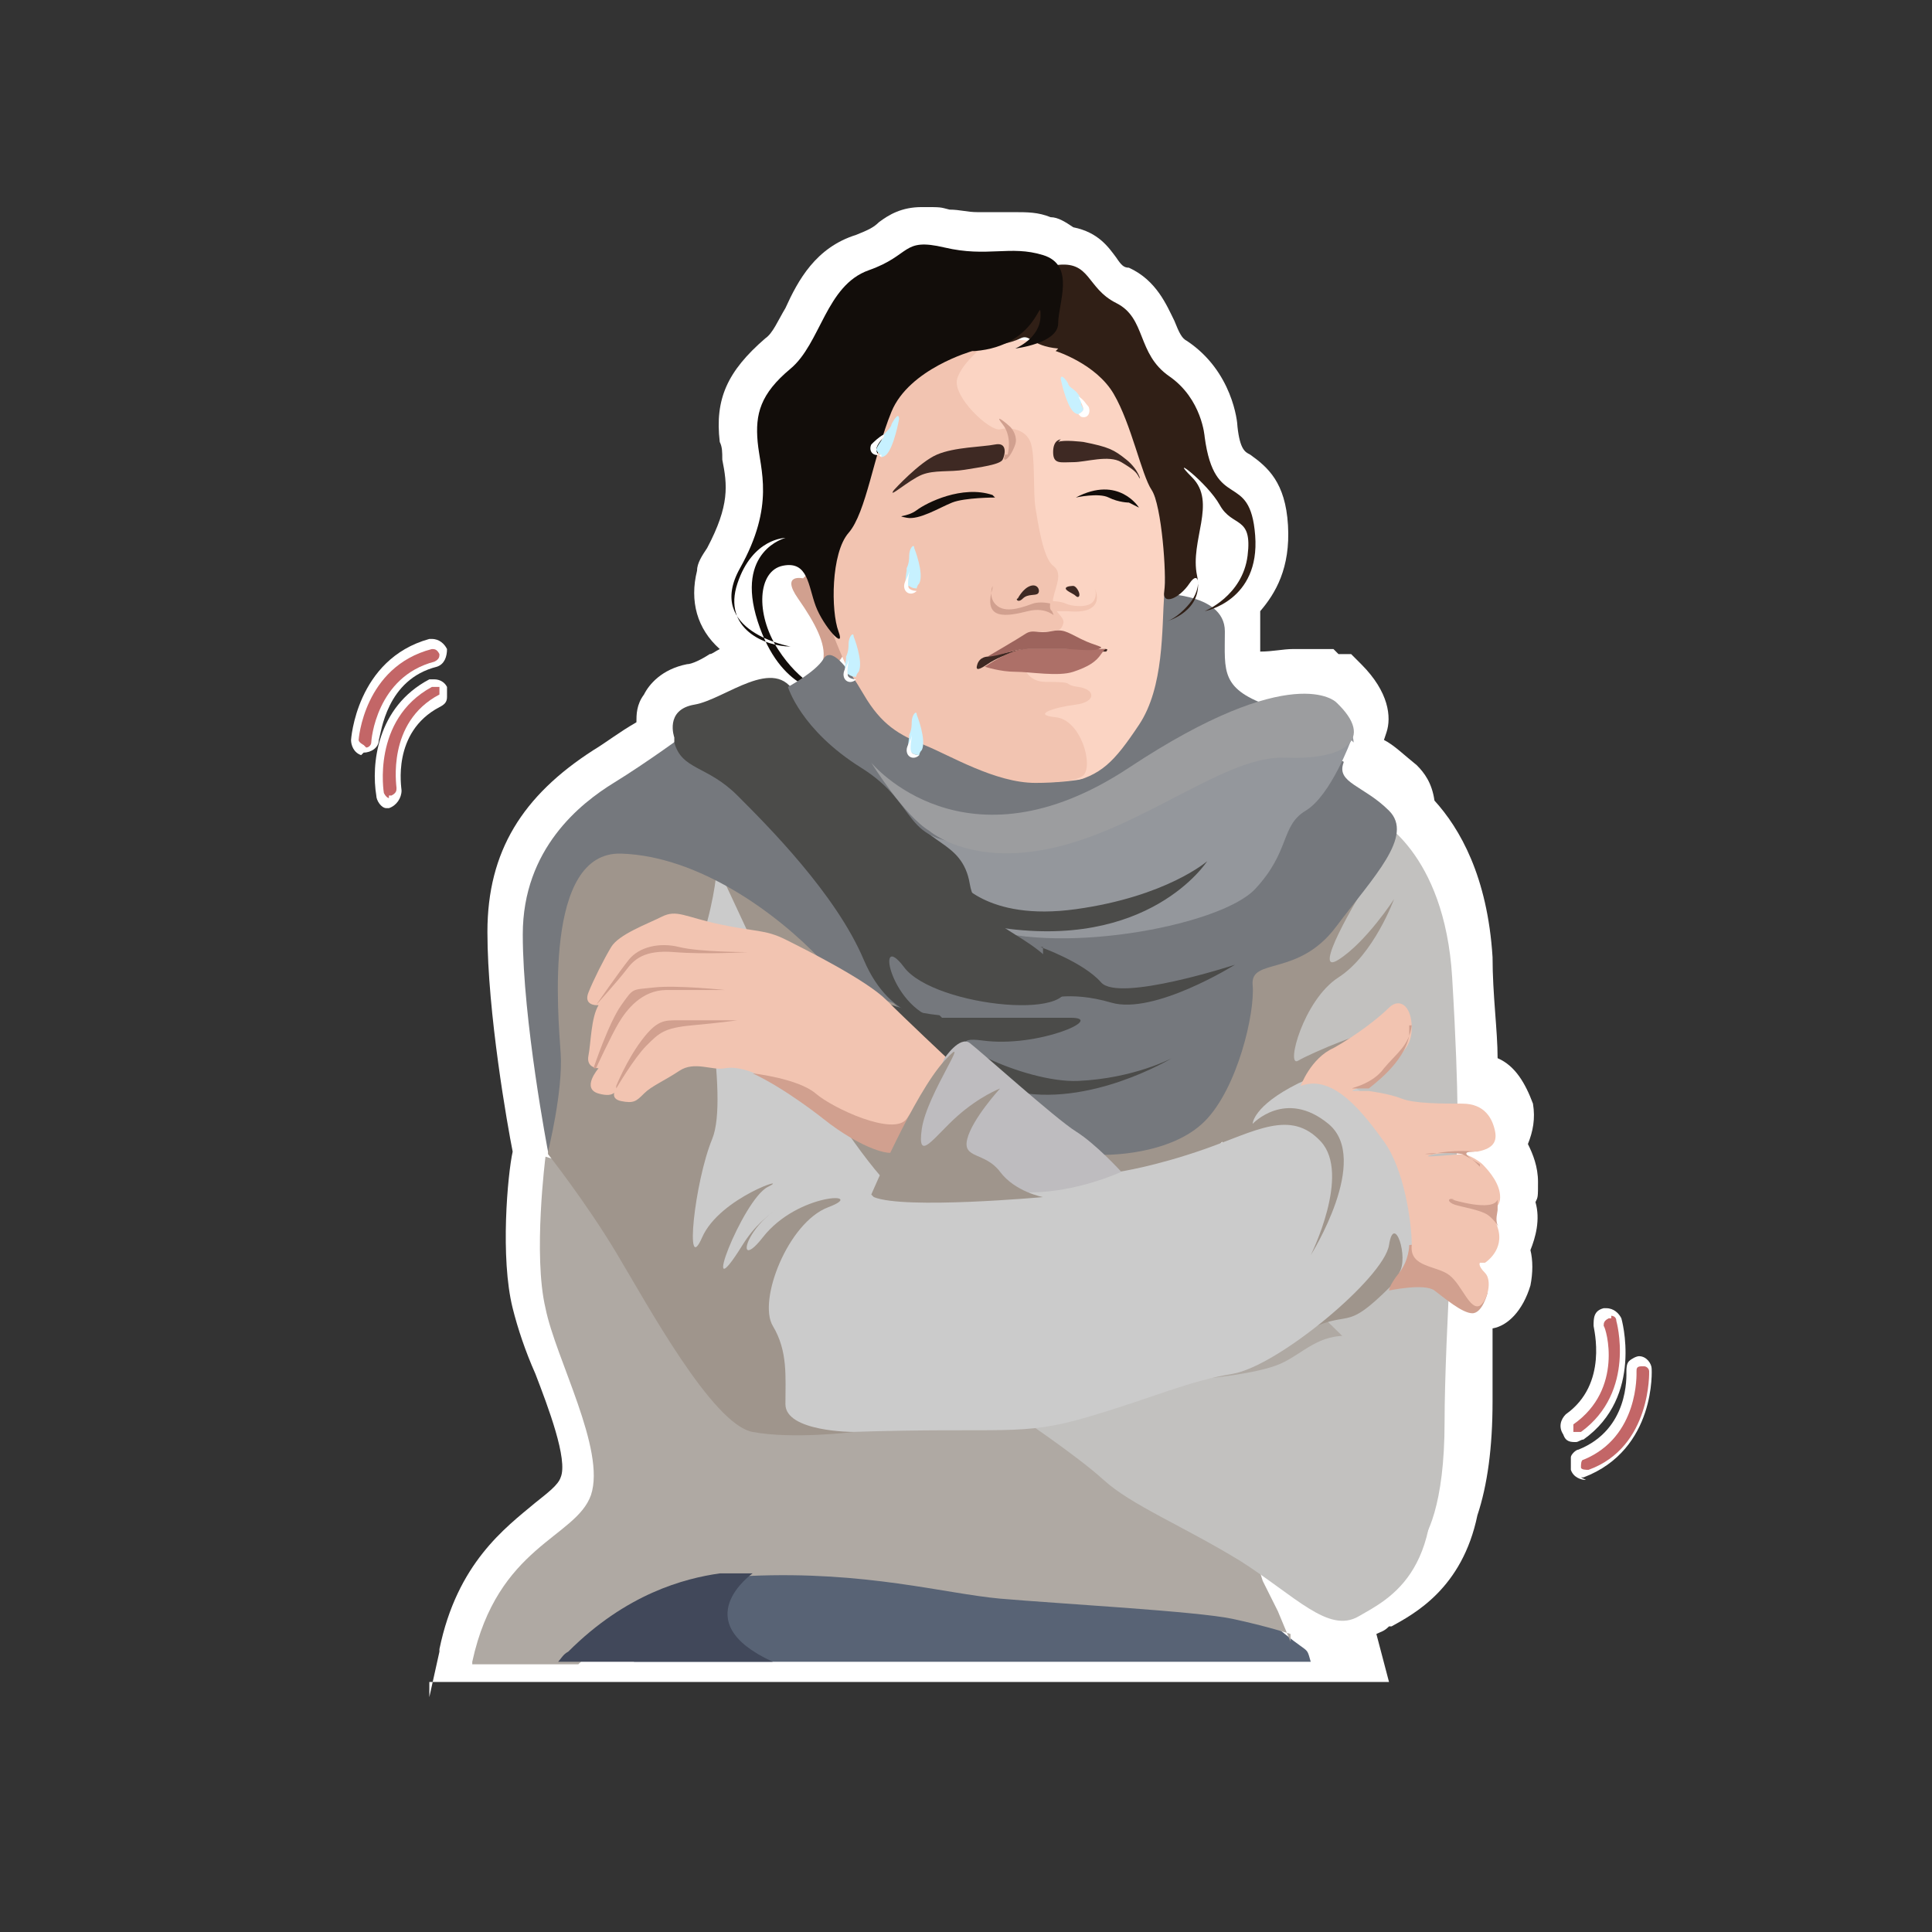 <?xml version="1.0" encoding="UTF-8"?>
<svg id="Livello_1" data-name="Livello 1" xmlns="http://www.w3.org/2000/svg" version="1.1" viewBox="0 0 76.5 76.5">
  <rect x="0" y="0" width="76.5" height="76.5" fill="#333333" stroke="none"/>
  <defs>
    <style>
      .cls-1 {
        fill: #4b4b49;
      }

      .cls-1, .cls-2, .cls-3, .cls-4, .cls-5, .cls-6, .cls-7, .cls-8, .cls-9, .cls-10, .cls-11, .cls-12, .cls-13, .cls-14, .cls-15, .cls-16, .cls-17, .cls-18, .cls-19, .cls-20, .cls-21, .cls-22, .cls-23 {
        stroke-width: 0px;
      }

      .cls-2 {
        fill: none;
      }

      .cls-3 {
        fill: #120d0a;
      }

      .cls-4 {
        fill: #9d645d;
      }

      .cls-5 {
        fill: #586375;
      }

      .cls-6 {
        fill: #cbcbcb;
      }

      .cls-7 {
        fill: #f2c4b1;
      }

      .cls-8 {
        fill: #301f16;
      }

      .cls-9 {
        fill: #d1a08f;
      }

      .cls-10 {
        fill: #bebcbf;
      }

      .cls-11 {
        fill: #afa9a3;
      }

      .cls-12 {
        fill: #c2c1bf;
      }

      .cls-13 {
        fill: #fbd4c3;
      }

      .cls-14 {
        fill: #9c9d9f;
      }

      .cls-15 {
        fill: #ad7068;
      }

      .cls-16 {
        fill: #94979c;
      }

      .cls-17 {
        fill: #c36667;
      }

      .cls-18 {
        fill: #3e2923;
      }

      .cls-19 {
        fill: #c7f1ff;
      }

      .cls-20 {
        fill: #75787d;
      }

      .cls-21 {
        fill: #9f958c;
      }

      .cls-22 {
        fill: #fff;
      }

      .cls-23 {
        fill: #41485a;
      }
    </style>
  </defs>
  <rect class="cls-2" x="13.1" y="9.3" width="54.4" height="54.4"/>
  <g>
    <path class="cls-22" d="M17,67.2l.4-1.8s0,0,0-.1c.7-3.4,2.6-4.8,3.8-5.8.5-.4.9-.7,1-1,.3-.7-.5-2.8-1-4.1-.4-.9-.7-1.8-.9-2.6-.5-2-.2-5.3,0-6.2-.2-1-1-5.5-1-8.7s1.4-5.4,4.2-7.2c.5-.3,1-.7,1.7-1.1,0-.3,0-.7.3-1.1.2-.4.7-1,1.7-1.2.2,0,.6-.2.9-.4.1,0,.2-.1.4-.2-.9-.8-1.2-1.9-.9-3.1h0s0,0,0,0c0-.3.2-.6.4-.9.9-1.7.8-2.5.6-3.5,0-.3,0-.5-.1-.7-.2-1.7.3-2.8,1.8-4.1.3-.2.5-.7.8-1.2.5-1.1,1.2-2.4,2.8-2.9.5-.2.7-.3.9-.5.4-.3.9-.6,1.7-.6s.7,0,1.1.1c.4,0,.7.1,1.1.1s.4,0,.7,0c.2,0,.5,0,.7,0,.6,0,1,0,1.5.2.3,0,.6.2.9.4,1,.2,1.4.8,1.7,1.2.2.3.3.4.5.4,1.1.5,1.5,1.5,1.8,2.1.2.5.3.7.5.8,1.8,1.2,2,3.2,2,3.4.1.9.3,1,.5,1.1.7.5,1.4,1.1,1.5,2.8.1,1.7-.5,2.7-1.1,3.4,0,.1,0,.3,0,.4v.3c0,.3,0,.8,0,.9,0,0,0,0,0,0,.5,0,.9-.1,1.3-.1s.4,0,.7,0c.2,0,.3,0,.5,0h.4l.2.2c0,0,.1,0,.2,0h.3l.4.4c1.1,1.1,1.2,2.1,1,2.7h0c0,0-.1.3-.1.3,0,0,0,0,0,0,.4.2.8.6,1.3,1,.3.3.6.7.7,1.4,1,1.1,2.1,3,2.3,6.2,0,1.5.2,2.9.2,4,.7.3,1.1,1,1.4,1.8.1.6,0,1.1-.2,1.6.2.4.4.9.4,1.5s0,.6-.1.8c.2.7,0,1.4-.2,1.9.1.4.1.9,0,1.4h0c-.3,1-.9,1.6-1.5,1.7,0,1.2,0,2.2,0,2.9,0,1.8-.2,3.3-.6,4.5-.6,2.9-2.5,3.9-3.4,4.4h-.1c-.2.2-.3.2-.5.3,0,0,.5,1.9.5,1.9H17Z"/>
    <path class="cls-22" d="M15.4,32h-.1c-.2,0-.4-.3-.4-.5-.2-1.2,0-3.5,2.1-4.6h0s.2,0,.2,0c.2,0,.4.1.5.3,0,.1,0,.3,0,.4,0,.2-.1.3-.3.4-1.9,1-1.5,3.2-1.5,3.3,0,.3-.2.6-.5.7h-.1s0,0,0,0Z"/>
    <path class="cls-17" d="M15.4,31.6c0,0-.1,0-.2-.2,0,0-.5-2.9,1.9-4.2.1,0,.3,0,.3,0,0,.1,0,.2,0,.3-2.1,1.1-1.7,3.6-1.7,3.7,0,.1,0,.2-.2.3,0,0,0,0-.1,0Z"/>
    <path class="cls-22" d="M14.3,29.9h0c-.3-.1-.4-.4-.4-.6,0,0,.2-3.2,3.1-4h0s.1,0,.1,0c.3,0,.5.2.6.4,0,.3-.1.6-.4.7-2,.5-2.2,2.6-2.3,2.9,0,.3-.3.5-.6.5h0Z"/>
    <path class="cls-17" d="M14.4,29.5c0,0-.2-.1-.2-.2,0,0,.2-2.9,2.9-3.6.1,0,.2,0,.3.2,0,.1,0,.2-.2.3-2.3.6-2.5,3.1-2.5,3.2,0,.1-.1.2-.2.2,0,0,0,0,0,0Z"/>
    <path class="cls-22" d="M62.4,57.1c-.2,0-.4,0-.5-.3-.2-.3-.1-.6.1-.8,1.7-1.2,1.1-3.4,1.1-3.5,0-.3,0-.6.4-.7h0s.1,0,.1,0c.3,0,.5.2.6.4,0,0,.9,3.1-1.5,4.8-.1,0-.2.1-.3.1Z"/>
    <path class="cls-17" d="M63.8,52.1c0,0,.2,0,.2.2,0,0,.8,2.8-1.4,4.4-.1,0-.2,0-.3,0,0-.1,0-.2,0-.3,2-1.4,1.3-3.8,1.2-3.9,0-.1,0-.2.2-.3,0,0,0,0,.1,0Z"/>
    <path class="cls-22" d="M62.8,58.6c-.2,0-.5-.1-.6-.4,0-.1,0-.3,0-.5,0-.1.2-.3.3-.3,2-.8,1.9-2.9,1.9-3.1,0-.1,0-.3.1-.4.1-.1.3-.2.4-.2h0s0,0,0,0c.3,0,.5.3.5.5,0,0,.2,3.2-2.7,4.3h0s-.1,0-.1,0Z"/>
    <path class="cls-17" d="M65.1,54.1c.1,0,.2.1.2.2,0,0,.1,3-2.4,3.9-.1,0-.3,0-.3-.1,0-.1,0-.3.1-.3,2.2-.9,2.1-3.4,2.1-3.5,0-.1,0-.2.2-.2,0,0,0,0,0,0Z"/>
    <g>
      <path class="cls-9" d="M31.8,22.9s-.9-.2-.2.8,1.1,1.8,1,2.4.6.3.8-.2-.7-3.7-.7-3.7l-.8.6Z"/>
      <path class="cls-5" d="M52.2,65.8h-27.1c1-1.3,2.1-2.5,2.9-3.2.1,0,.2-.2.3-.3,0,0,0,0,0,0,2.4-1.7,12.9.6,16.7.9,2.1.2,3.9-.2,5.4,1.1s1.3.8,1.5,1.5Z"/>
      <path class="cls-11" d="M51.1,64.7s-.9-.3-2.3-.6c-1.4-.3-6.9-.6-9.2-.8-2.2-.2-5.3-1.1-9.9-.9-.6,0-1.1.1-1.7.3-1.9.5-3.7,1.8-5.1,3.2h-4.2s0,0,0-.1c1-4.6,4.1-4.9,4.7-6.6.6-1.8-1.4-5.4-1.8-7.4-.5-2.1,0-6,0-6l5.8,1.8,1.1.3.8.2.5.2h.2c0,0,.2.1.2.1l.5.2.9.3,9.2,2.9,2.3,2,2,1.8,3.7,3.2,1.2,3.8.6,1.2.5,1.2Z"/>
      <path class="cls-12" d="M40.2,56s2.4,1.6,3.5,2.6,3.1,1.8,5.4,3.2c2.2,1.4,3.5,2.9,4.7,2.2s3.7-1.8,2.7-7.7c-1-5.9-9.1-6.1-9.1-6.1l-7.2,5.8Z"/>
      <path class="cls-11" d="M47.5,54.6c.2,0,2.3-.2,3.2-.6s1.5-1.2,2.8-1.1,2.3,1.9,2.3,1.9c0,0-.3-1.7-1-2.4s.5-1.3,1-1.2,1.5.9,1.5.9v-2.5c.1,0-3.9-.6-5.5.5s-4.3,4.4-4.3,4.4Z"/>
      <path class="cls-12" d="M54.5,32.4s2.7,1.3,3,6.3c.3,5,.2,6.7.2,6.7,0,0-.5,7.6-.5,10.9s-.7,4.6-1.1,5,1.5-3.2-.5-5.7c-2-2.4-3.5-3.7-3.5-3.7l-1.7-8.3s.3-2.6,1.2-4.5.5-4,.5-4l2.3-2.7Z"/>
      <path class="cls-21" d="M27.4,33.8l5.7,13.3s4.6,1.9,8.7,1.5,6.6-3.4,6.6-3.4c0,0,.5,3.4.5.8s-1.2.4,0,0,3.2-1.5,2.6,0-.9-2.3,0,0c.9,2.3,2-4.4,2.5-4.9s-2.1.6-2.6.9.2-2.4,1.6-3.3,2.2-3.1,2.2-3.1c0,0-1.1,1.7-2.2,2.4s.7-2.4,1.3-3.3-6-2.1-6-2.1l-20.8,1.1Z"/>
      <path class="cls-21" d="M48.4,45.3s.5-.3,1.2-.8,1.3-1.3,3.3-.8.8,4.3.6,5.1,1.9-1.4,1.9-1.4c0,0,1.7,1.5-.3,3.5s-1.5.8-3.6,1.9-3.1-7.7-3.1-7.7Z"/>
      <path class="cls-6" d="M55.5,50.4s.9-.7.4-3.6-2.7-4.8-4.5-3.9-1.8,1.6-1.8,1.6c0,0,1.3-1.4,3,0s-.7,5.2-.7,5.2c0,0,1.6-3.2.4-4.5s-2.6-.4-4.6.3-3.4.9-3.4.9c0,0-8.5,1.3-10.6.4s-4.5,1.2-5,3.4-1.1,6.7,5,6.5,6.7.2,9.4-.6,3.9-1.4,5.7-1.7,6-3.8,6.2-5.1.8.5.4,1.1Z"/>
      <path class="cls-21" d="M28.3,34.1s-2.2-1.4-4.2-.8-2.7,2.9-2.6,5,.2,7.4.2,7.4c0,0,1.5,1.9,2.7,3.9s3.8,6.8,5.4,7.1,4,0,4,0c0,0-2.7,0-2.7-1.1s.1-2.1-.5-3.1.6-4.1,2.2-4.7-1.2-.6-2.6,1.2-.5-1.8,2.9-1.9c3.3,0-2-2-3.3-6.9s-.8-5.8-1.5-6.2Z"/>
      <path class="cls-6" d="M28.3,34.1s2.7,5.7,3.4,7.5,3,5,3.7,5.5l-.8.2s-3.4-.9-5.2,2,0-1.8,1-2.3-1.9.4-2.6,2-.3-2.2.4-3.9-.6-7.1-.2-8.6.4-2.4.4-2.4Z"/>
      <path class="cls-20" d="M39.5,43s2.8,2.6,3.6,2.7,3.3,0,4.6-1.3,2-4.3,1.9-5.4,1.8-.3,3.3-2.3,3.1-3.6,2.1-4.6-2.1-1.1-1.8-1.9-15.3,5.6-15.3,5.6c0,0-3.4,1.7-3.4,2.7s5.1,4.6,5.1,4.6Z"/>
      <path class="cls-20" d="M45.7,23.5s2.8-.1,2.8,1.5-.2,2.3,1.9,3-6.7,3.2-8.8,3,4-7.5,4-7.5Z"/>
      <path class="cls-20" d="M27.1,29.1s-1.5,1.1-2.8,1.9-3.6,2.6-3.6,6,1,8.6,1,8.6c0,0,.6-2.4.5-3.9s-.7-8,2.4-7.9,6.2,2.4,7.9,4.2,4.8,2.2,4.8,2.2c0,0-2.6-.2-2.7-3.7s-5.4-9.4-7.5-7.4Z"/>
      <path class="cls-16" d="M53.5,29.3s-.8,2.2-1.8,2.8-.6,1.6-2,3.1-8.1,2.7-11.1,1.4-2.4-4.7-2.4-4.7c0,0,5.6,0,8.6-1.4s8.7-3.2,8.8-1.1Z"/>
      <path class="cls-13" d="M39.3,13.5s1.2-.2,2.4.2,2.5,1.3,3.1,2.6.7,2.8,1,3.6.4,2.2.3,3.6,0,3.7-1,5.2-1.5,2-2.8,2.3-2.6-2.8-2.6-2.8c0,0-2.7-11.5-2.7-11.6s0-2.6,2.2-3Z"/>
      <path class="cls-7" d="M39.3,13.5s-2.7.4-3.9,2-1.3,3.2-2,4.4-1.1,3.1-.7,4.4,1.5,3.7,2.1,4.4,3.2,1.5,4,2,3.7.4,4.1,0-.1-2.2-1.1-2.3,0-.4.8-.5.8-.6.1-.7,0-.2-1.3-.2-1.1-2-.3-2,.9,0,1-.3-.5-.5-.4-1,.4-1,0-1.3-.6-1.7-.7-2.3,0-2.1-.2-2.6-.8-.6-1.2-.5-1.9-1.3-1.7-2,1.3-1.5,1.3-1.5Z"/>
      <path class="cls-18" d="M35.4,19.4s1-1.1,1.7-1.4,1.8-.3,2.3-.4.4.4.3.6-.9.3-1.5.4-1.2,0-1.7.2-1.4,1-1.1.6Z"/>
      <path class="cls-18" d="M42,17.4s-.3,0-.3.5.3.4.8.4,1.4-.3,1.9,0,.6.4.7.6,0-.3-.5-.7-.7-.5-1.7-.7c0,0-.8-.1-1,0Z"/>
      <path class="cls-9" d="M39.9,18s.2-.7-.2-1.2.2,0,.3.1.3.4.2.7-.3.6-.4.6,0-.2,0-.2Z"/>
      <path class="cls-18" d="M40.3,23.7s.2-.4.5-.5.4.2.3.3-.4,0-.6.2-.3,0-.2,0Z"/>
      <path class="cls-18" d="M42.5,23.2s-.3,0-.3.1.3.2.4.3.2,0,.1-.2-.2-.2-.2-.2Z"/>
      <path class="cls-18" d="M39.1,26s-.3,0-.4.3.1.2.4,0,.7-.4,1.5-.6-1.5.3-1.5.3Z"/>
      <path class="cls-18" d="M43.6,25.7s.1,0,.2,0,0,.1,0,.1-.1,0-.2,0,0,0,0,0Z"/>
      <path class="cls-15" d="M43.7,25.7s-.9,0-1.5,0-1,0-1.6,0-1.6.7-1.6.7c0,0,.6.2,1.2.2s1.7.2,2.3,0,.9-.4,1.1-.7.3-.2.1-.2Z"/>
      <path class="cls-4" d="M39.1,26s1.2-.7,1.5-.9.5,0,1-.1.6,0,1.2.3,1,.3.7.4-.9,0-1.3,0-1.2,0-1.6,0-1.1.3-1.5.3Z"/>
      <path class="cls-8" d="M41.8,13.9s1.6.5,2.3,1.7,1.1,3.2,1.5,3.8.6,3.4.5,4,.6.3,1-.3.5.2,0,.8-.9.7-.9.7c0,0,1.5-.4,1.2-1.8s.8-2.9-.2-3.9.6.2,1.1,1.1,1.3.4,1.1,2-1.7,2.2-1.7,2.2c0,0,2.2-.4,2-3s-1.6-.9-2-3.9c0,0-.1-1.5-1.4-2.4s-.9-2.3-2.1-2.9-1-1.7-2.4-1.5-2.5,3.2-2.5,3.2c0,0,.7-.1,1.1-.3s.4.3,1.5.4Z"/>
      <path class="cls-3" d="M38.5,13.9s-2.5.7-3.2,2.4-1,4-1.7,4.8-.7,3.1-.4,3.9-.6-.2-.9-1-.3-1.8-1.3-1.6-1.1,1.9-.2,3.3,1.9,1.7,1.9,1.7c0,0-1.8,0-2.7-2.8s1.1-3.3,1.1-3.3c0,0-1.3,0-1.9,1.8s1.1,2.5,2.1,2.5c0,0-3.4-.6-2-3.1s.8-3.9.7-5,.1-1.9,1.3-2.9,1.4-3.3,3.1-3.9,1.3-1.3,3-.9,2.6-.1,3.9.3.6,1.9.6,2.7-1.7,1-1.7,1c0,0,1-.4,1-1.3s-.1,1.2-2.6,1.4Z"/>
      <path class="cls-9" d="M39.3,23.2s-.2.5.2.8,1.1,0,1.4-.1.7,0,.7,0c0,0,0,.2.1.4s-.2-.3-1-.1-1.8.4-1.4-.9Z"/>
      <path class="cls-7" d="M41.6,23.8s.4,0,.6.1.9.2,1.1-.1,0-.6,0-.6c0,0,.3.5,0,.8s-.9.2-1.1.2-.3,0-.5,0-.1-.4-.1-.4Z"/>
      <path class="cls-1" d="M26.7,29.2s-.4-1.1.8-1.3,3.2-2,4-.4,4,2.8,4.5,4.4,2.1,1.3,2.4,3.1,2.6,1.9,3.7,3.7-5.1,1.2-6.3-.4-.5,1.8,1.5,2.1c0,0-2,.2-3.1-2.4s-3.8-5.3-5-6.5-2.2-1-2.5-2.1Z"/>
      <path class="cls-20" d="M31.2,27.2s1.1-.6,1.4-1.1.9.2,1.6,1.4,1.4,1.6,2.4,2,2.8,1.5,4.4,1.5,3.5-.3,5.2-1.4,4.6-2.7,6.8-1.7c0,0-1.4-1.1-5.3,1.1s-5.9,4.4-9,4.4-2.2-1.5-4.6-3-2.9-3.2-2.9-3.2Z"/>
      <path class="cls-14" d="M36.8,32.9s1.7,1.5,5.2.6,6.6-3.6,8.9-3.5,3.6-.7,2-2.2c0,0-1.7-1.7-8.2,2.6-6.5,4.3-10.2-.2-10.2-.2,0,0,1.3,2.1,2.3,2.7Z"/>
      <path class="cls-1" d="M37.9,34.8s1.1,1.7,4.7,1.2,5.2-1.9,5.2-1.9c0,0-2.3,3.6-8.4,2.6-6-1-2.9-3.3-1.5-1.9Z"/>
      <path class="cls-1" d="M41.2,37.5s1.7.6,2.4,1.4,5.3-.7,5.3-.7c0,0-3.2,2-4.9,1.5s-2.7-.1-2.7-.1v-2.1Z"/>
      <path class="cls-1" d="M37.3,40.3s3.7,0,5.1,0-1.3,1.2-3.5.9,1.6,1.7,3.8,1.6,3.7-.9,3.7-.9c0,0-3.3,2-6.3,1.3s-6.4-4.1-6.4-4.1c0,0,1.5.9,3.5,1.1Z"/>
      <path class="cls-7" d="M23.6,39.8s-.5,0-.3-.5.6-1.3.9-1.8,1.4-.9,2-1.2.9,0,2.3.3,1.8.2,2.6.6,3.2,1.6,4,2.4,2.4,2.3,2.4,2.3c0,0-1.8,2.7-2,3.3s-1.7,0-3.5-1.4-2.8-1.6-3.3-1.5-1.2-.3-1.8.1-1.1.6-1.4.9-.4.4-.9.3-.2-.5-.2-.5c0,0,0,.4-.7.2s0-1,0-1c0,0-.5,0-.4-.5s.1-1.5.4-2Z"/>
      <path class="cls-9" d="M23.6,39.8s.9-1,1.2-1.4.7-.8,1.9-.7,2.9,0,2.9,0c0,0-1.9,0-2.7-.2s-1.6,0-2,.5-1.3,1.8-1.3,1.8Z"/>
      <path class="cls-9" d="M23.6,42.3s.6-1.3.9-1.8.9-1.3,1.9-1.3,2.3,0,2.3,0c0,0-1.9-.2-2.8-.1s-.8,0-1.3.7-1.1,2.5-1.1,2.5Z"/>
      <path class="cls-9" d="M24.4,43.1s.7-1.2,1.2-1.7.7-.7,1.8-.8,1.8-.2,1.8-.2c0,0-1.9,0-2.4,0s-.8,0-1.4.8-1,1.8-1,1.8Z"/>
      <path class="cls-9" d="M29.8,42.5s1.8.2,2.5.8,3.1,1.7,3.6,1,.6-1,.6-1c0,0-1,1.8-1,2.2s-1.4,0-2.9-1.2c0,0-1.5-1.2-2.8-1.8Z"/>
      <path class="cls-9" d="M55.8,49.3s0,.6-.4,1.1-.4.7-.4.7c0,0,1.4-.3,1.8,0s1.1.9,1.5.9.6-.8.6-.8c0,0-2-2.1-3.1-1.9Z"/>
      <path class="cls-7" d="M58.6,50s-.1.1.2.4c.3.3.1,1.1-.2,1.3-.4.2-.7-.8-1.2-1.2-.5-.4-1.6-.3-1.5-1.2,0-.9-.3-3-1.1-4.1-.8-1.1-2-2.7-3.3-2.2,0,0,.4-1.1,1.3-1.5.9-.5,1.8-1.2,2.2-1.6.4-.4.9-.1.9.8h0c0,.9-.6,1.1-1.1,1.7-.5.6-1.5.8-1.2.8h.6s.8.1,1.3.3c.5.2,1.6.2,2.4.2.9,0,1.2.6,1.3,1.1.1.5-.2.7-.7.8,0,0-.8,0-1.7.1-.9.2.8,0,1.2,0,.3.1.6.3.7.4.3.3.7.8.7,1.3s-.4.3-.1,1.2c.3.9-.5,1.4-.5,1.4Z"/>
      <path class="cls-10" d="M37.4,41.9s.6-.9,1-.6,3.4,3,4.2,3.5,1.8,1.6,1.8,1.6c0,0-1.5.7-3.2.8s-4.7-.2-4.7-.2l-.4-2.1,1.3-3Z"/>
      <path class="cls-21" d="M34.5,47.3s1.7-4,2.9-5.3-.7,1.3-.9,2.7.5.3,1.4-.5,1.7-1.1,1.7-1.1c0,0-1.1,1.2-1.3,2s.7.5,1.3,1.3,1.7,1,1.7,1c0,0-5.5.5-6.7,0Z"/>
      <path class="cls-23" d="M30.6,65.8h-8.5c.1-.1.2-.3.4-.4,2.3-2.3,4.6-2.9,6-3.1.8,0,1.3,0,1.3,0,0,0-2.7,1.9.8,3.5Z"/>
      <path class="cls-9" d="M57.5,47.5s1.6.5,1.8,0c0,0,0,.3,0,.4s-.1.4,0,.6-.1-.2-.4-.4-1-.3-1.3-.4-.3-.3,0-.2Z"/>
      <path class="cls-9" d="M58.6,46.1c0,0-.3-.2-.7-.4-.4-.1-2.1,0-1.2,0,.9-.2,1.7-.1,1.7-.1-.5,0-.4.1,0,.4,0,0,.1.1.2.2Z"/>
      <path class="cls-9" d="M55.8,40.6c0,.1,0,.2,0,.4-.2,1.1-1.5,2-1.6,2.1,0,0,0,0,0,0h-.6c-.3,0,.7-.1,1.2-.8.5-.6,1-.9,1.1-1.7Z"/>
      <path class="cls-3" d="M39.4,19.7s-1.2,0-1.7.2-1.3.7-1.8.6,0,0,.4-.3,1.8-1,3-.6Z"/>
      <path class="cls-3" d="M42.6,19.7s.9-.2,1.3,0,.8.2.8.2l.4.2s-.8-1.3-2.5-.4Z"/>
      <g>
        <path class="cls-19" d="M34.7,17.8c0,.1.2.2.2.3,0,0,.1,0,.2-.1.3-.3.5-1.4.5-1.4,0-.3-.2,0-.3.2,0,.1-.2.3-.3.4,0,0,0,0,0,.1,0,0-.3.4-.3.5Z"/>
        <path class="cls-22" d="M34.9,18.1s-.2-.1-.2-.3c0-.2.3-.5.3-.5,0,0,0,0,0-.1-.2.1-.4.3-.5.4-.1.2,0,.5.4.4Z"/>
      </g>
      <g>
        <path class="cls-19" d="M42.9,16.2c0,.1-.2.2-.2.2,0,0-.1,0-.2-.1-.3-.3-.5-1.3-.5-1.3,0-.2.2,0,.3.2,0,.1.2.2.3.3,0,0,0,0,0,0,0,0,.3.3.2.5Z"/>
        <path class="cls-22" d="M42.7,16.4s.2-.1.2-.2c0-.1-.2-.5-.2-.5,0,0,0,0,0,0,.2.1.3.3.4.4.1.2,0,.5-.3.4Z"/>
      </g>
      <g>
        <path class="cls-19" d="M36,23.2c.1.1.3.1.3.1,0,0,0-.1.1-.2.2-.4-.2-1.4-.2-1.4,0-.2-.2,0-.2.3,0,.1,0,.3-.1.5,0,0,0,0,0,.1,0,0-.1.5,0,.6Z"/>
        <path class="cls-22" d="M36.3,23.4s-.2,0-.3-.1c-.1-.1,0-.6,0-.6,0,0,0-.1,0-.1,0,.2-.2.4-.2.6,0,.3.3.4.5.2Z"/>
      </g>
      <g>
        <path class="cls-19" d="M33.6,26.7c.1.1.3.1.3.1,0,0,0-.1.1-.2.2-.4-.2-1.4-.2-1.4,0-.2-.2,0-.2.3,0,.1,0,.3-.1.5,0,0,0,0,0,.1,0,0-.1.5,0,.6Z"/>
        <path class="cls-22" d="M33.9,26.9s-.2,0-.3-.1c-.1-.1,0-.6,0-.6,0,0,0-.1,0-.1,0,.2-.2.4-.2.6,0,.3.3.4.5.2Z"/>
      </g>
      <g>
        <path class="cls-19" d="M36.1,29.8c.1.1.3.1.3.1,0,0,0-.1.1-.2.2-.4-.2-1.4-.2-1.4,0-.2-.2,0-.2.3,0,.1,0,.3-.1.5,0,0,0,0,0,.1,0,0-.1.5,0,.6Z"/>
        <path class="cls-22" d="M36.4,29.9s-.2,0-.3-.1c-.1-.1,0-.6,0-.6,0,0,0-.1,0-.1,0,.2-.2.4-.2.6,0,.3.3.4.5.2Z"/>
      </g>
    </g>
  </g>
</svg>